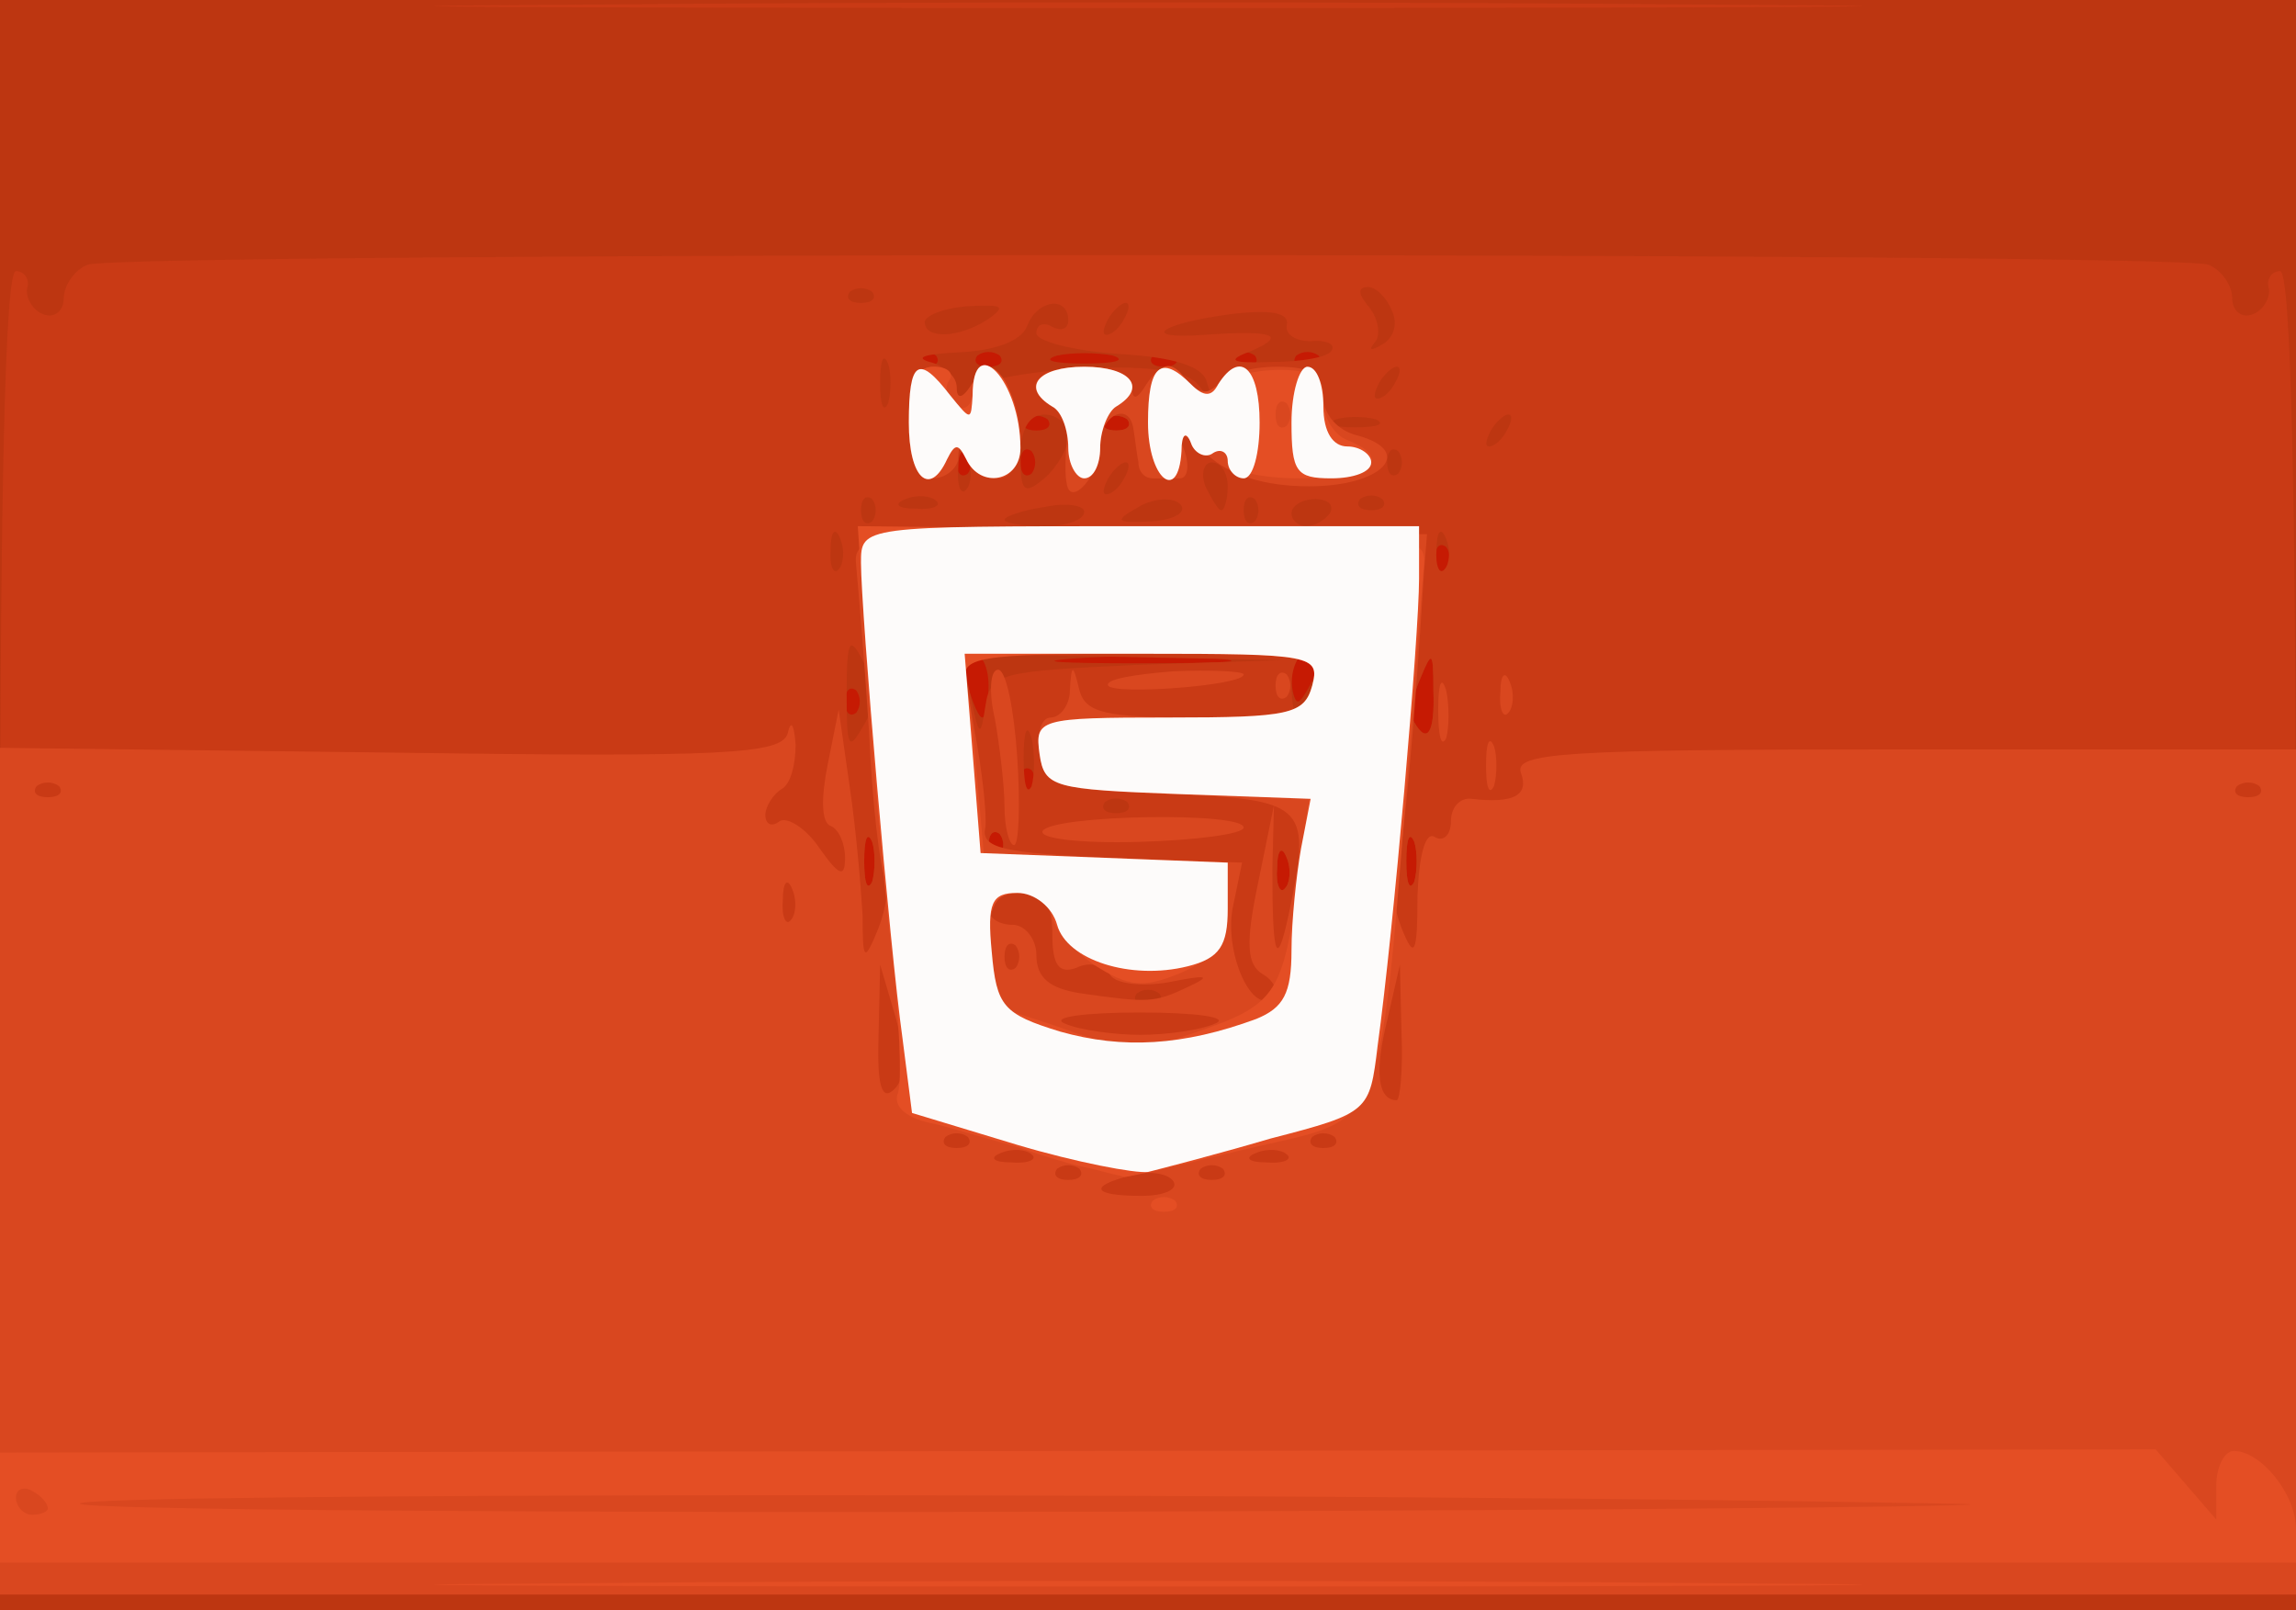 <!DOCTYPE svg PUBLIC "-//W3C//DTD SVG 20010904//EN" "http://www.w3.org/TR/2001/REC-SVG-20010904/DTD/svg10.dtd">
<svg version="1.0" xmlns="http://www.w3.org/2000/svg" width="144px" height="101px" viewBox="0 0 1440 1010" preserveAspectRatio="xMidYMid meet">
<rect x="0" y="0" width="1440" height="1010" fill="#333333" stroke="none"/>
<g id="layer101" fill="#b91702" stroke="none">
 <path d="M0 505 l0 -505 720 0 720 0 0 505 0 505 -720 0 -720 0 0 -505z"/>
 </g>
<g id="layer102" fill="#c61a03" stroke="none">
 <path d="M0 505 l0 -505 720 0 720 0 0 505 0 505 -720 0 -720 0 0 -505z"/>
 </g>
<g id="layer103" fill="#bd3611" stroke="none">
 <path d="M0 505 l0 -505 720 0 720 0 0 505 0 505 -720 0 -720 0 0 -505z m547 23 c-3 -7 -5 -2 -5 12 0 14 2 19 5 13 2 -7 2 -19 0 -25z m260 10 c-3 -8 -6 -5 -6 6 -1 11 2 17 5 13 3 -3 4 -12 1 -19z m80 -10 c-3 -7 -5 -2 -5 12 0 14 2 19 5 13 2 -7 2 -19 0 -25z m-260 -5 c-4 -3 -7 0 -7 7 0 7 3 10 7 7 3 -4 3 -10 0 -14z m20 -40 c-4 -3 -7 0 -7 7 0 7 3 10 7 7 3 -4 3 -10 0 -14z m252 -50 c0 -25 -1 -25 -8 -8 -5 11 -7 23 -4 28 8 14 13 7 12 -20z m-362 0 c-4 -3 -7 0 -7 7 0 7 3 10 7 7 3 -4 3 -10 0 -14z m83 -3 c0 -11 -4 -20 -9 -20 -5 0 -7 9 -4 20 3 11 7 20 9 20 2 0 4 -9 4 -20z m204 -5 c3 -8 1 -15 -4 -15 -6 0 -10 7 -10 15 0 8 2 15 4 15 2 0 6 -7 10 -15z m-61 -12 c-23 -2 -64 -2 -90 0 -26 2 -7 3 42 3 50 0 71 -1 48 -3z m144 -70 c-4 -3 -7 0 -7 7 0 7 3 10 7 7 3 -4 3 -10 0 -14z m-300 -60 c-4 -3 -7 0 -7 7 0 7 3 10 7 7 3 -4 3 -10 0 -14z m40 0 c-4 -3 -7 0 -7 7 0 7 3 10 7 7 3 -4 3 -10 0 -14z m10 -20 c-4 -3 -10 -3 -14 0 -3 4 0 7 7 7 7 0 10 -3 7 -7z m50 0 c-4 -3 -10 -3 -14 0 -3 4 0 7 7 7 7 0 10 -3 7 -7z m-120 -40 c-4 -3 -10 -3 -14 0 -3 4 0 7 7 7 7 0 10 -3 7 -7z m40 0 c-4 -3 -10 -3 -14 0 -3 4 0 7 7 7 7 0 10 -3 7 -7z m71 0 c-10 -2 -26 -2 -35 0 -10 3 -2 5 17 5 19 0 27 -2 18 -5z m39 0 c-4 -3 -10 -3 -14 0 -3 4 0 7 7 7 7 0 10 -3 7 -7z m50 0 c-4 -3 -10 -3 -14 0 -3 4 0 7 7 7 7 0 10 -3 7 -7z m40 0 c-4 -3 -10 -3 -14 0 -3 4 0 7 7 7 7 0 10 -3 7 -7z"/>
 </g>
<g id="layer104" fill="#c93a15" stroke="none">
 <path d="M0 585 c0 -270 3 -415 10 -415 5 0 9 5 7 11 -1 6 4 14 10 16 7 3 13 -2 13 -10 0 -8 7 -18 15 -21 21 -8 1309 -8 1330 0 8 3 15 13 15 21 0 8 6 13 13 10 6 -2 11 -10 10 -16 -2 -6 2 -11 7 -11 7 0 10 145 10 415 l0 415 -720 0 -720 0 0 -415z m727 38 c-4 -3 -10 -3 -14 0 -3 4 0 7 7 7 7 0 10 -3 7 -7z m-180 -95 c-3 -7 -5 -2 -5 12 0 14 2 19 5 13 2 -7 2 -19 0 -25z m260 10 c-3 -8 -6 -5 -6 6 -1 11 2 17 5 13 3 -3 4 -12 1 -19z m80 -10 c-3 -7 -5 -2 -5 12 0 14 2 19 5 13 2 -7 2 -19 0 -25z m-260 -5 c-4 -3 -7 0 -7 7 0 7 3 10 7 7 3 -4 3 -10 0 -14z m80 -20 c-4 -3 -10 -3 -14 0 -3 4 0 7 7 7 7 0 10 -3 7 -7z m-60 -40 c-3 -10 -5 -4 -5 12 0 17 2 24 5 18 2 -7 2 -21 0 -30z m-105 -47 c-9 -18 -11 -16 -11 19 0 33 1 37 10 21 8 -12 8 -25 1 -40z m171 1 l92 -3 -101 -2 -101 -2 6 28 c5 24 6 25 9 5 3 -21 9 -22 95 -26z m186 16 c0 -25 -1 -25 -8 -8 -5 11 -7 23 -4 28 8 14 13 7 12 -20z m-76 -3 c3 -11 1 -20 -4 -20 -5 0 -9 9 -9 20 0 11 2 20 4 20 2 0 6 -9 9 -20z m-296 -92 c-3 -8 -6 -5 -6 6 -1 11 2 17 5 13 3 -3 4 -12 1 -19z m380 0 c-3 -8 -6 -5 -6 6 -1 11 2 17 5 13 3 -3 4 -12 1 -19z m-360 -25 c-4 -3 -7 0 -7 7 0 7 3 10 7 7 3 -4 3 -10 0 -14z m133 8 c0 -4 -11 -6 -25 -3 -14 2 -25 6 -25 8 0 2 11 4 25 4 14 0 25 -4 25 -9z m60 -5 c-4 -4 -16 -4 -26 2 -16 9 -14 10 8 9 15 -1 23 -6 18 -11z m47 -3 c-4 -3 -7 0 -7 7 0 7 3 10 7 7 3 -4 3 -10 0 -14z m47 9 c3 -5 -1 -9 -9 -9 -8 0 -15 4 -15 9 0 4 4 8 9 8 6 0 12 -4 15 -8z m-247 -8 c-3 -3 -12 -4 -19 -1 -8 3 -5 6 6 6 11 1 17 -2 13 -5z m183 -9 c0 -8 -4 -15 -10 -15 -5 0 -7 7 -4 15 4 8 8 15 10 15 2 0 4 -7 4 -15z m97 8 c-4 -3 -10 -3 -14 0 -3 4 0 7 7 7 7 0 10 -3 7 -7z m-260 -25 c-3 -8 -6 -5 -6 6 -1 11 2 17 5 13 3 -3 4 -12 1 -19z m63 -14 c0 -8 -7 -14 -15 -14 -10 0 -15 10 -15 26 0 22 2 25 15 14 8 -7 15 -19 15 -26z m35 26 c3 -5 4 -10 1 -10 -3 0 -8 5 -11 10 -3 6 -4 10 -1 10 3 0 8 -4 11 -10z m172 -17 c-4 -3 -7 0 -7 7 0 7 3 10 7 7 3 -4 3 -10 0 -14z m68 -13 c3 -5 4 -10 1 -10 -3 0 -8 5 -11 10 -3 6 -4 10 -1 10 3 0 8 -4 11 -10z m-238 -7 c-4 -3 -10 -3 -14 0 -3 4 0 7 7 7 7 0 10 -3 7 -7z m156 0 c-7 -2 -19 -2 -25 0 -7 3 -2 5 12 5 14 0 19 -2 13 -5z m-306 -35 c-3 -7 -5 -2 -5 12 0 14 2 19 5 13 2 -7 2 -19 0 -25z m122 3 c44 -2 67 2 73 11 8 10 9 10 5 -2 -2 -10 -20 -16 -55 -18 -29 -2 -52 -8 -52 -13 0 -6 5 -7 10 -4 6 3 10 1 10 -4 0 -16 -20 -13 -26 4 -4 9 -20 15 -43 16 -20 1 -28 3 -18 6 9 2 17 10 17 16 0 8 3 8 8 2 4 -6 36 -12 71 -14z m196 9 c3 -5 4 -10 1 -10 -3 0 -8 5 -11 10 -3 6 -4 10 -1 10 3 0 8 -4 11 -10z m-40 -20 c3 -4 -3 -7 -13 -6 -9 0 -16 -4 -15 -10 2 -8 -10 -10 -35 -7 -45 6 -58 16 -17 13 43 -3 53 0 30 10 -16 6 -14 8 13 7 18 0 35 -3 37 -7z m38 -25 c-3 -8 -10 -15 -15 -15 -7 0 -6 5 1 13 6 8 7 18 3 22 -4 5 -2 5 5 1 7 -4 10 -13 6 -21z m-253 5 c11 -8 9 -9 -12 -8 -16 1 -28 6 -28 10 0 11 22 10 40 -2z m85 0 c3 -5 4 -10 1 -10 -3 0 -8 5 -11 10 -3 6 -4 10 -1 10 3 0 8 -4 11 -10z m-158 -17 c-4 -3 -10 -3 -14 0 -3 4 0 7 7 7 7 0 10 -3 7 -7z"/>
 <path d="M358 3 c199 -2 525 -2 725 0 199 1 36 2 -363 2 -399 0 -562 -1 -362 -2z"/>
 </g>
<g id="layer105" fill="#d9471f" stroke="none">
 <path d="M0 735 l0 -266 245 3 c210 3 245 1 249 -12 2 -9 4 -6 5 7 0 12 -3 25 -9 28 -5 3 -10 11 -10 16 0 6 4 8 9 4 5 -3 17 5 25 17 12 17 16 19 16 6 0 -9 -4 -18 -9 -20 -6 -2 -6 -18 -2 -38 l7 -35 7 49 c4 27 7 63 8 80 0 29 1 30 10 8 5 -13 7 -28 4 -32 -3 -5 -8 -46 -10 -92 -3 -46 -7 -92 -8 -103 -2 -19 4 -20 178 -20 l180 0 -2 25 c-6 100 -14 184 -18 190 -3 5 -1 19 4 32 8 20 10 17 10 -20 1 -26 5 -41 11 -37 5 3 10 -1 10 -10 0 -9 6 -15 13 -14 26 3 36 -2 31 -16 -5 -13 25 -15 240 -15 l246 0 0 265 0 265 -720 0 -720 0 0 -265z m736 6 c-3 -5 -15 -7 -26 -4 -28 7 -25 13 6 13 14 0 23 -4 20 -9z m-59 -8 c-4 -3 -10 -3 -14 0 -3 4 0 7 7 7 7 0 10 -3 7 -7z m90 0 c-4 -3 -10 -3 -14 0 -3 4 0 7 7 7 7 0 10 -3 7 -7z m-120 -9 c-3 -3 -12 -4 -19 -1 -8 3 -5 6 6 6 11 1 17 -2 13 -5z m160 0 c-3 -3 -12 -4 -19 -1 -8 3 -5 6 6 6 11 1 17 -2 13 -5z m-200 -11 c-4 -3 -10 -3 -14 0 -3 4 0 7 7 7 7 0 10 -3 7 -7z m230 0 c-4 -3 -10 -3 -14 0 -3 4 0 7 7 7 7 0 10 -3 7 -7z m-275 -74 l-10 -34 -1 45 c-1 31 2 41 10 33 7 -7 7 -21 1 -44z m317 9 l-1 -43 -8 35 c-8 32 -6 50 6 50 2 0 4 -19 3 -42z m-117 -6 c10 -4 -12 -7 -47 -7 -35 0 -57 3 -47 7 9 4 31 7 47 7 17 0 38 -3 47 -7z m-17 -23 c15 -7 13 -8 -12 -3 -17 3 -34 1 -37 -5 -4 -6 -13 -8 -21 -4 -11 4 -15 -2 -15 -21 0 -19 -5 -26 -20 -26 -11 0 -20 5 -20 10 0 6 7 10 15 10 8 0 15 9 15 19 0 14 8 21 28 24 42 6 46 6 67 -4z m47 -8 c-10 -6 -11 -19 -3 -57 l10 -49 -1 40 c0 59 3 65 12 20 12 -60 7 -64 -78 -67 -71 -3 -77 -5 -80 -25 -2 -13 1 -23 7 -23 6 0 12 -8 12 -17 1 -17 2 -17 6 0 4 14 16 17 73 17 59 0 68 -2 73 -20 5 -19 0 -20 -108 -20 l-112 0 8 47 c5 26 8 54 7 62 -3 13 11 16 79 19 l82 3 -6 29 c-5 29 13 68 26 55 3 -3 0 -10 -7 -14z m-155 -18 c-4 -3 -7 0 -7 7 0 7 3 10 7 7 3 -4 3 -10 0 -14z m-140 -35 c-3 -8 -6 -5 -6 6 -1 11 2 17 5 13 3 -3 4 -12 1 -19z m-460 -65 c-4 -3 -10 -3 -14 0 -3 4 0 7 7 7 7 0 10 -3 7 -7z m1380 0 c-4 -3 -10 -3 -14 0 -3 4 0 7 7 7 7 0 10 -3 7 -7z"/>
 <path d="M630 506 c0 -13 -3 -38 -6 -55 -4 -17 -3 -31 2 -31 5 0 10 25 12 55 2 30 1 55 -2 55 -3 0 -6 -11 -6 -24z"/>
 <path d="M654 521 c7 -10 126 -12 126 -2 0 4 -30 8 -66 9 -36 1 -63 -2 -60 -7z"/>
 <path d="M695 430 c-2 -4 16 -7 41 -9 24 -1 44 0 44 2 0 7 -81 13 -85 7z"/>
 <path d="M800 430 c0 -7 3 -10 7 -7 3 4 3 10 0 14 -4 3 -7 0 -7 -7z"/>
 <path d="M932 480 c0 -14 2 -19 5 -12 2 6 2 18 0 25 -3 6 -5 1 -5 -13z"/>
 <path d="M902 445 c0 -16 2 -22 5 -12 2 9 2 23 0 30 -3 6 -5 -1 -5 -18z"/>
 <path d="M941 434 c0 -11 3 -14 6 -6 3 7 2 16 -1 19 -3 4 -6 -2 -5 -13z"/>
 <path d="M669 303 c-1 -4 -1 -15 0 -25 1 -9 -3 -19 -9 -23 -20 -12 -10 -25 20 -25 17 0 30 5 30 13 0 8 3 8 9 -2 8 -12 12 -12 24 -2 10 8 17 9 22 1 3 -5 19 -10 36 -10 22 0 29 5 29 19 0 11 9 21 21 24 37 10 16 32 -30 32 -28 0 -50 -7 -64 -20 -18 -16 -20 -17 -14 -2 3 9 2 17 -3 17 -6 0 -13 0 -17 0 -5 0 -9 -4 -9 -10 -1 -5 -2 -14 -3 -20 -2 -19 -21 -10 -21 9 0 19 -19 40 -21 24z"/>
 <path d="M570 265 c0 -24 5 -35 15 -35 8 0 15 6 15 13 0 8 4 7 10 -3 9 -13 11 -13 20 0 15 23 12 60 -4 60 -8 0 -17 -6 -19 -12 -4 -10 -6 -10 -6 0 -1 6 -8 12 -16 12 -10 0 -15 -11 -15 -35z"/>
 </g>
<g id="layer106" fill="#e44e24" stroke="none">
 <path d="M358 993 c199 -2 525 -2 725 0 199 1 36 2 -363 2 -399 0 -562 -1 -362 -2z"/>
 <path d="M0 946 l0 -35 676 -1 676 -1 19 22 19 22 0 -21 c0 -12 5 -22 11 -22 17 0 39 27 39 49 l0 21 -720 0 -720 0 0 -34z m30 0 c0 -3 -4 -8 -10 -11 -5 -3 -10 -1 -10 4 0 6 5 11 10 11 6 0 10 -2 10 -4z m1190 -3 c-363 -7 -1170 -7 -1170 0 0 4 296 6 658 5 361 -1 592 -4 512 -5z"/>
 <path d="M723 753 c4 -3 10 -3 14 0 3 4 0 7 -7 7 -7 0 -10 -3 -7 -7z"/>
 <path d="M685 733 c-11 -2 -31 -8 -45 -13 -14 -4 -38 -11 -53 -15 -18 -3 -27 -11 -24 -19 3 -7 1 -48 -4 -92 -5 -43 -12 -121 -15 -172 l-6 -92 179 2 c171 3 178 4 176 23 -1 11 -4 52 -7 90 -22 276 -14 254 -106 276 -41 10 -75 18 -75 17 0 0 -9 -2 -20 -5z m69 -87 c46 -16 51 -24 60 -93 l7 -52 -83 -3 c-77 -3 -83 -5 -86 -25 -3 -22 -1 -23 81 -23 76 0 85 -2 90 -20 5 -19 0 -20 -108 -20 -103 0 -113 2 -109 18 2 9 5 37 7 62 l4 45 76 3 77 3 0 28 c0 22 -7 31 -29 41 -24 10 -33 9 -55 -5 -14 -10 -26 -24 -26 -31 0 -8 -9 -14 -20 -14 -16 0 -20 7 -20 35 0 20 5 37 13 39 6 2 26 8 42 14 40 13 35 13 79 -2z"/>
 <path d="M570 265 c0 -25 4 -35 16 -35 8 0 13 4 9 9 -3 5 -1 12 5 16 5 3 10 -1 10 -9 0 -9 4 -16 9 -16 11 0 21 25 21 51 0 21 -25 26 -34 7 -5 -10 -7 -10 -12 0 -11 24 -24 12 -24 -23z"/>
 <path d="M670 281 c0 -11 -4 -23 -10 -26 -20 -12 -9 -25 20 -25 29 0 40 13 20 25 -5 3 -10 15 -10 26 0 10 -4 19 -10 19 -5 0 -10 -9 -10 -19z"/>
 <path d="M720 265 c0 -34 12 -46 25 -25 4 7 11 8 18 2 7 -6 24 -10 40 -10 20 0 27 5 27 20 0 10 7 21 15 24 30 12 14 24 -30 24 -25 0 -45 -5 -45 -11 0 -5 -4 -8 -9 -5 -5 4 -12 0 -14 -6 -3 -8 -6 -6 -6 5 -2 33 -21 17 -21 -18z m87 -12 c-4 -3 -7 0 -7 7 0 7 3 10 7 7 3 -4 3 -10 0 -14z"/>
 </g>
<g id="layer107" fill="#fdfbfa" stroke="none">
 <path d="M638 718 l-66 -20 -6 -47 c-8 -57 -26 -268 -26 -298 0 -23 0 -23 175 -23 l175 0 0 33 c0 35 -16 221 -26 293 -5 41 -5 42 -67 58 -34 10 -69 19 -77 21 -8 1 -45 -6 -82 -17z m150 -79 c17 -7 22 -16 22 -43 0 -18 3 -47 6 -64 l6 -31 -83 -3 c-78 -3 -84 -4 -87 -25 -3 -22 -1 -23 81 -23 76 0 85 -2 90 -20 5 -19 0 -20 -106 -20 l-112 0 5 62 5 63 78 3 77 3 0 29 c0 23 -5 31 -25 36 -36 9 -76 -4 -82 -26 -3 -11 -14 -20 -25 -20 -16 0 -19 6 -16 37 3 34 7 39 43 50 39 11 77 9 123 -8z"/>
 <path d="M570 265 c0 -39 6 -43 26 -17 13 16 13 16 14 0 0 -41 30 -9 30 33 0 21 -25 26 -34 7 -5 -10 -7 -10 -12 0 -11 24 -24 12 -24 -23z"/>
 <path d="M670 281 c0 -11 -4 -23 -10 -26 -20 -12 -9 -25 20 -25 29 0 40 13 20 25 -5 3 -10 15 -10 26 0 10 -4 19 -10 19 -5 0 -10 -9 -10 -19z"/>
 <path d="M720 265 c0 -36 8 -43 27 -24 8 8 13 8 17 0 14 -22 26 -10 26 24 0 19 -4 35 -10 35 -5 0 -10 -5 -10 -11 0 -5 -4 -8 -9 -5 -5 4 -12 0 -14 -6 -3 -8 -6 -6 -6 5 -2 33 -21 17 -21 -18z"/>
 <path d="M810 265 c0 -19 5 -35 10 -35 6 0 10 11 10 25 0 16 6 25 15 25 8 0 15 5 15 10 0 6 -11 10 -25 10 -22 0 -25 -4 -25 -35z"/>
 </g>

</svg>